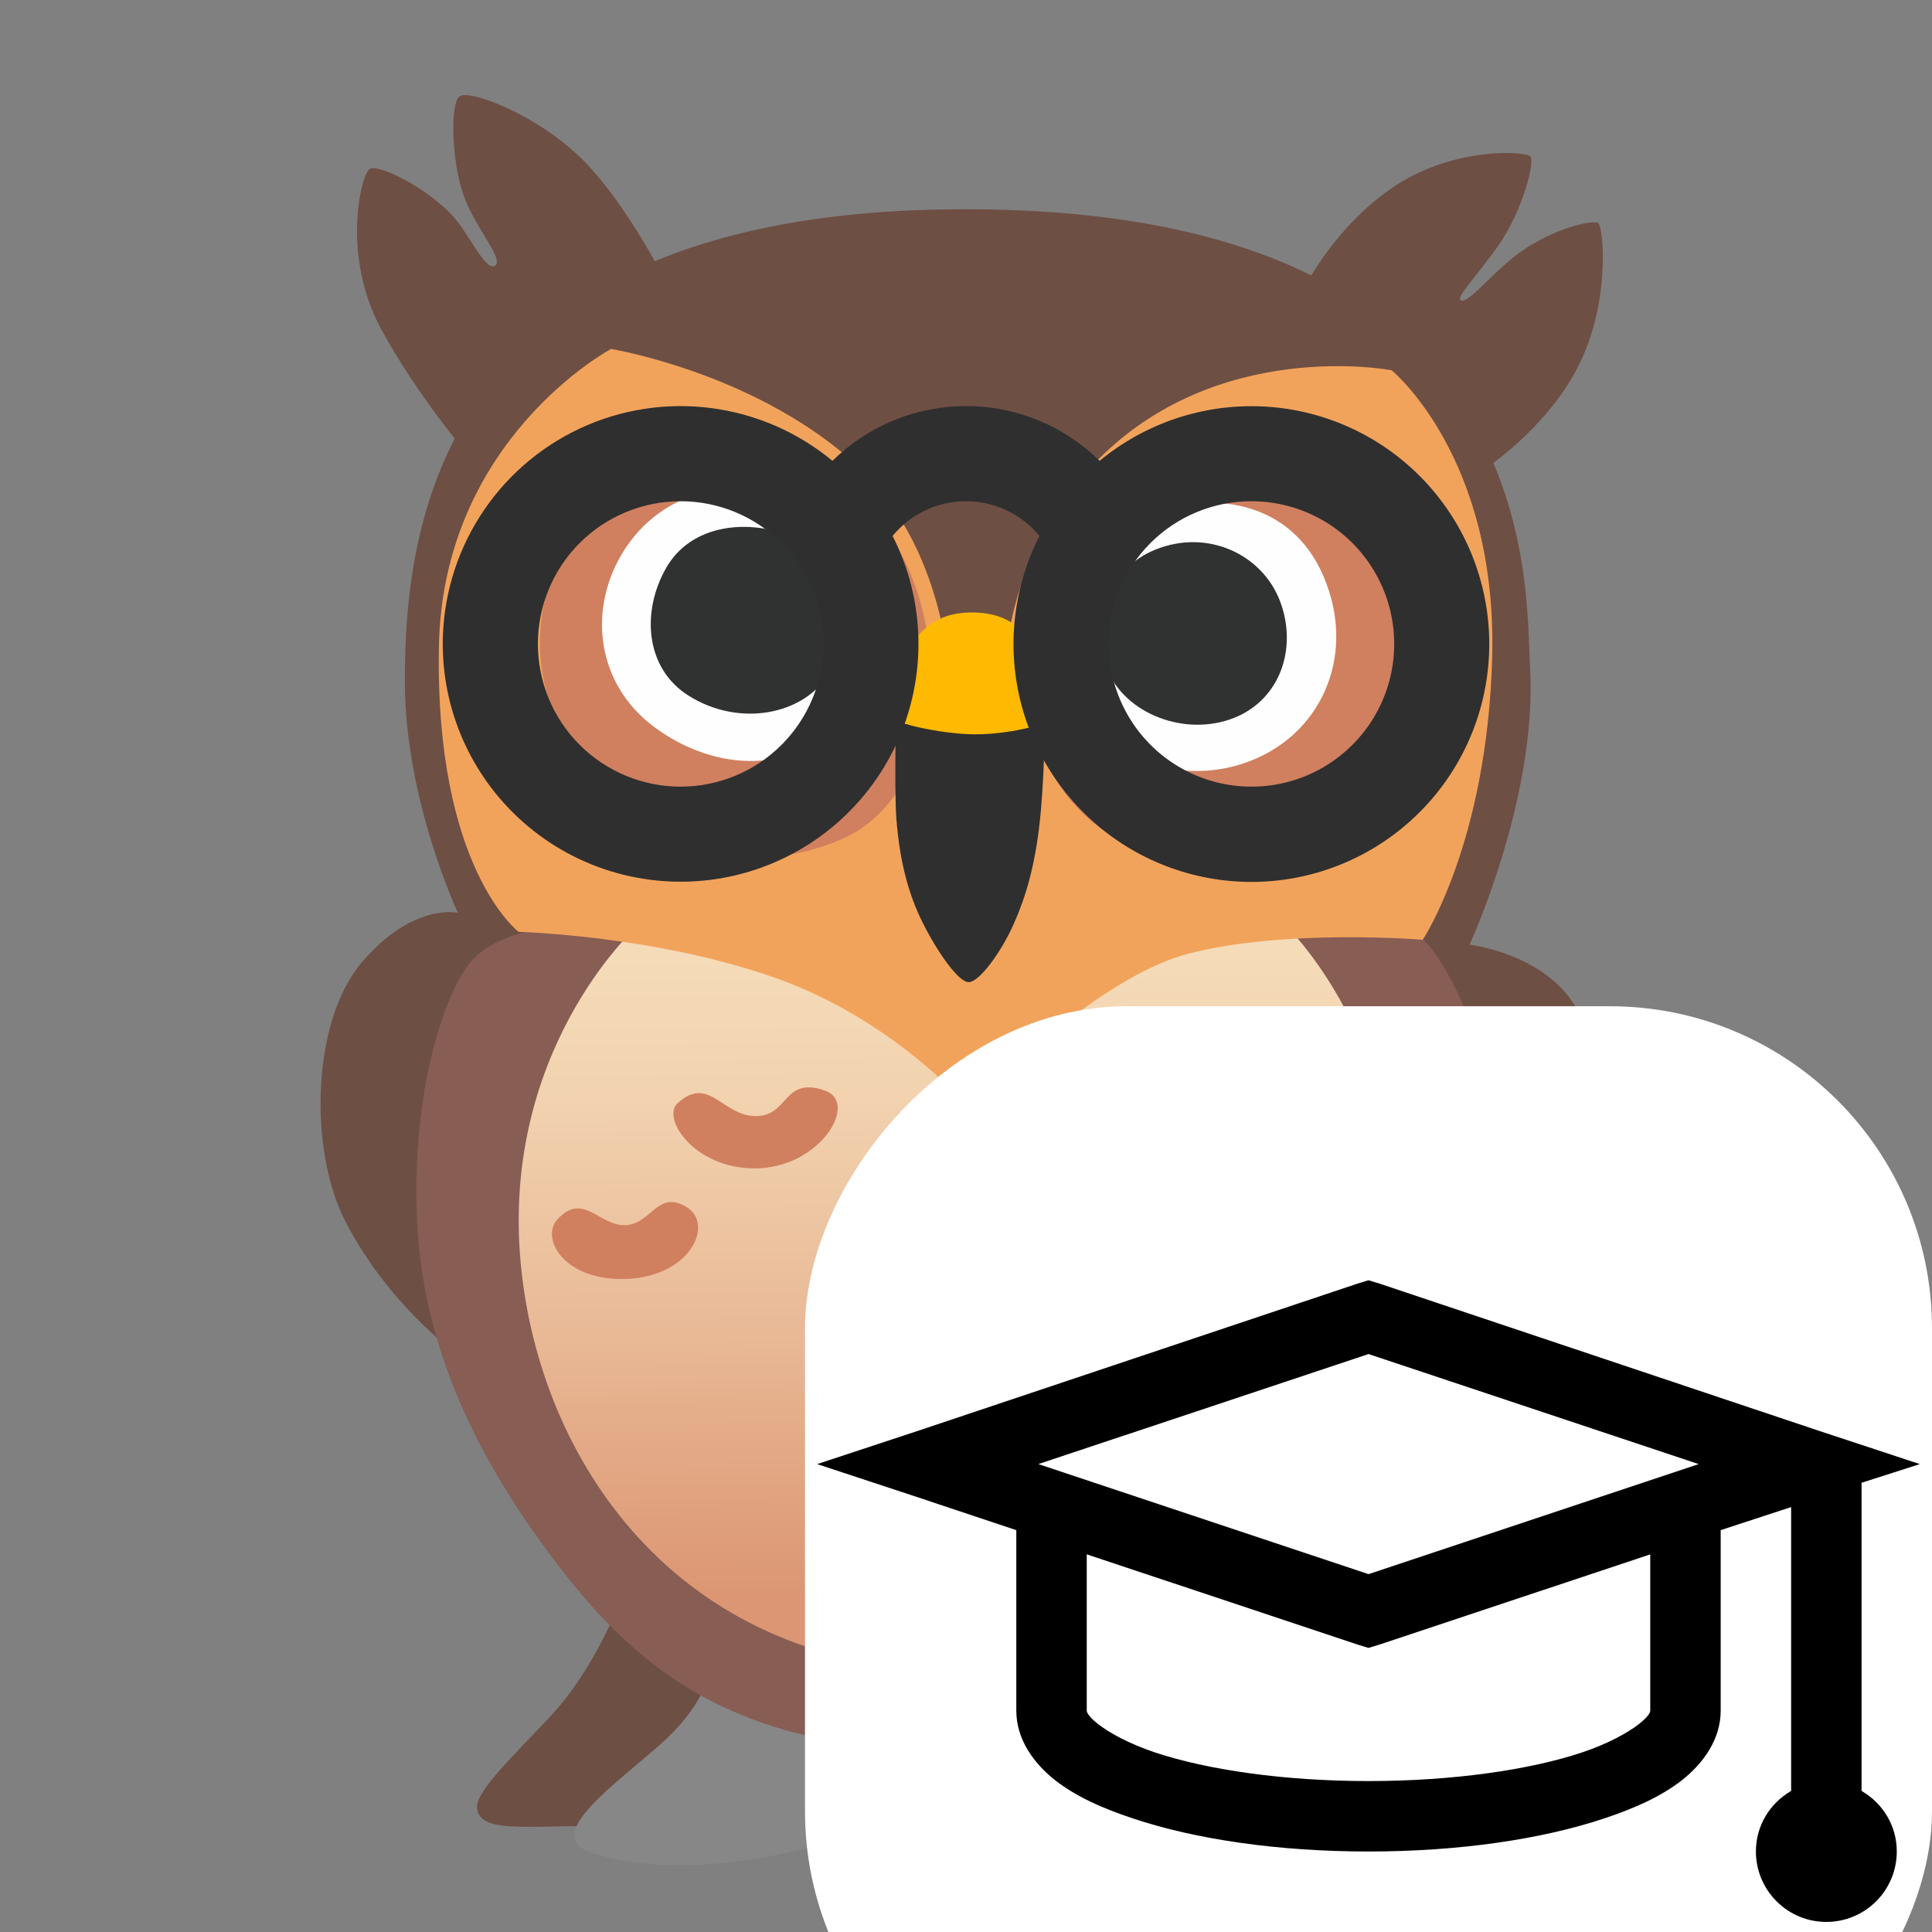<svg width="48" height="48" viewBox="0 0 48 48" fill="none" xmlns="http://www.w3.org/2000/svg">
<rect x="0" y="0" width="48" height="48" fill="#808080" stroke="none"/>
<g clip-path="url(#clip0_307_803)">
<path d="M36.51 23.471C36.51 23.471 38.198 19.83 38.014 16.582C37.894 14.498 38.359 5.471 24.63 5.205C10.905 4.942 10.058 12.982 10.058 16.924C10.058 19.879 11.378 22.68 11.378 22.68C11.378 22.68 10.268 22.418 9 23.895C7.733 25.372 7.673 28.571 8.576 30.337C9.713 32.554 11.584 33.821 11.584 33.821L15.491 39.578C15.491 39.578 14.91 41.186 13.909 42.375C13.234 43.178 11.816 44.422 11.85 44.91C11.903 45.649 13.433 45.281 15.653 45.386C17.869 45.491 24.154 44.438 24.154 44.438L33.551 45.019C34.395 45.071 36.218 45.203 36.454 44.648C36.6 44.306 35.171 43.072 34.579 42.008C33.814 40.635 33.338 38.471 33.338 38.471C33.338 38.471 35.081 34.83 35.82 34.249C36.559 33.667 38.618 31.08 39.199 29.707C39.78 28.335 39.99 25.747 38.775 24.532C37.875 23.621 36.51 23.471 36.51 23.471Z" fill="#6E4F44"/>
<path d="M32.314 7.316C32.314 7.316 33.105 5.629 34.691 4.598C36.154 3.649 37.886 3.754 38.018 3.885C38.149 4.016 37.815 5.265 37.226 6.101C36.724 6.814 36.195 7.369 36.278 7.448C36.424 7.594 36.923 6.949 37.571 6.416C38.441 5.704 39.578 5.441 39.709 5.546C39.84 5.651 40.024 7.553 39.18 9.161C38.389 10.665 36.938 11.617 36.938 11.617L34.905 8.873L32.314 7.316ZM16.605 7.129C16.605 7.129 15.656 5.175 14.52 4.013C13.384 2.85 11.618 2.19 11.404 2.404C11.19 2.618 11.22 3.908 11.483 4.751C11.745 5.595 12.54 6.439 12.3 6.6C12.064 6.758 11.651 5.801 11.243 5.359C10.583 4.646 9.394 4.065 9.184 4.196C8.974 4.328 8.471 6.334 9.473 8.183C10.361 9.821 11.663 11.351 11.663 11.351L14.726 8.423L16.605 7.129Z" fill="#6E4F44"/>
<path d="M17.61 41.648C17.61 41.648 17.423 42.428 16.448 43.301C15.338 44.295 13.455 45.589 14.651 46.013C15.848 46.436 17.539 46.436 19.298 46.084C21.056 45.731 22.781 45.203 24.015 45.203C25.245 45.203 27.746 45.66 28.976 45.836C30.206 46.013 31.778 46.166 32.67 45.979C33.499 45.803 33.893 45.435 32.468 43.954C31.856 43.32 30.806 41.542 30.806 41.542L23.696 42.705L17.61 41.648Z" fill="#878787"/>
<path d="M13.669 23.029C13.669 23.029 12.225 23.171 11.629 23.977C11.033 24.784 10.223 27.075 10.361 30.311C10.504 33.547 11.91 36.296 13.74 38.722C15.57 41.153 18.068 43.616 23.734 43.44C29.4 43.264 32.355 41.82 33.836 39.218C35.314 36.611 37.144 33.165 37.32 29.925C37.496 26.689 35.876 23.73 35.348 23.344C34.819 22.957 23.91 22.429 23.91 22.429L13.669 23.029Z" fill="#875D54"/>
<path d="M15.814 23.029C15.814 23.029 12.33 26.16 12.964 31.65C13.523 36.495 16.976 41.471 23.767 41.505C31.477 41.546 34.32 36.041 34.714 31.579C35.171 26.37 32.216 23.201 31.826 22.886C31.44 22.571 15.814 23.029 15.814 23.029Z" fill="url(#paint0_linear_307_803)"/>
<path d="M24.087 27.536C24.087 27.536 27.113 24.334 29.505 23.7C31.898 23.066 35.348 23.348 35.348 23.348C35.348 23.348 36.956 20.936 37.073 16.309C37.197 11.34 34.575 9.199 34.575 9.199C34.575 9.199 30.21 8.355 27.184 11.52C24.649 14.171 24.968 17.363 24.968 17.363L23.603 17.134C23.603 17.134 23.622 13.586 21.12 11.408C18.619 9.229 15.18 8.67 15.18 8.67C15.18 8.67 11.003 10.901 10.905 16.054C10.8 21.578 12.885 23.152 12.885 23.152C12.885 23.152 16.271 23.239 19.264 24.296C22.256 25.354 24.087 27.536 24.087 27.536Z" fill="#F2A35B"/>
<path d="M34.961 16.061C34.961 18.799 33.487 20.925 30.42 21.27C27.098 21.645 25.455 19.114 25.455 16.376C25.455 13.639 27.581 11.419 30.206 11.419C32.831 11.419 34.961 13.324 34.961 16.061ZM22.369 13.725C23.73 16.2 23.186 19.864 20.918 20.846C18.244 22.009 15.416 20.858 14.055 18.383C12.694 15.908 13.594 13.08 15.893 11.816C18.191 10.553 21.008 11.25 22.369 13.725ZM29.381 27.427C30.008 27.566 30.33 26.37 31.054 26.951C31.774 27.532 30.754 28.639 29.629 28.676C28.504 28.71 27.289 27.938 27.709 27.199C28.133 26.46 28.661 27.27 29.381 27.427ZM32.059 30.473C32.955 30.386 33.398 29.381 33.994 29.996C34.59 30.611 33.623 31.669 32.111 31.755C30.596 31.841 29.79 31.069 30.124 30.469C30.457 29.876 30.983 30.578 32.059 30.473ZM24.225 30.878C25.331 30.941 25.402 29.82 26.212 30.21C27.023 30.596 26.074 32.284 24.33 32.269C22.358 32.25 21.641 30.814 22.181 30.367C22.957 29.734 23.029 30.806 24.225 30.878ZM18.84 27.727C19.598 27.683 19.474 26.741 20.494 27.094C21.356 27.394 20.37 29.047 18.716 29.029C17.239 29.014 16.429 27.78 16.834 27.409C17.636 26.681 17.962 27.78 18.84 27.727ZM15.533 30.439C16.185 30.42 16.324 29.558 17.047 29.981C17.767 30.405 17.152 31.759 15.48 31.777C13.984 31.793 13.432 30.754 13.845 30.3C14.479 29.595 14.884 30.457 15.533 30.439Z" fill="#D0805F"/>
<path d="M26.445 16.924C26.989 18.641 29.021 19.56 30.844 18.983C32.666 18.405 33.611 16.579 33.026 14.707C32.363 12.585 30.435 12.143 28.609 12.72C26.783 13.294 25.898 15.203 26.445 16.924ZM15.656 13.455C14.58 14.902 14.719 16.924 16.256 18.064C17.794 19.204 19.868 19.282 21.041 17.711C22.376 15.93 21.818 13.98 20.284 12.836C18.75 11.693 16.733 12.011 15.656 13.455Z" fill="#FFFEFF"/>
<path d="M31.792 14.91C32.242 16.058 31.837 17.37 30.652 17.839C29.463 18.308 27.948 17.753 27.495 16.605C27.045 15.457 27.529 14.123 28.717 13.65C30 13.14 31.338 13.762 31.792 14.91ZM20.617 16.695C20.006 17.764 18.363 18.086 17.096 17.276C16.02 16.59 15.937 15.18 16.552 14.107C17.163 13.039 18.562 12.859 19.736 13.35C21.165 13.95 21.232 15.626 20.617 16.695Z" fill="#303232"/>
<path d="M22.271 17.291C22.271 17.291 22.211 19.579 22.271 20.355C22.358 21.465 22.594 22.264 22.924 22.924C23.276 23.629 23.805 24.401 24.067 24.401C24.33 24.401 24.878 23.655 25.192 22.942C25.455 22.343 25.736 21.536 25.86 20.145C25.965 18.964 25.965 17.539 25.965 17.539L22.271 17.291Z" fill="#2F2F2F"/>
<path d="M24.086 15.217C25.301 15.191 25.654 15.938 25.916 16.571C26.074 16.95 26.179 17.734 26.074 17.872C25.969 18.015 25.054 18.244 24.225 18.244C23.396 18.244 22.009 17.944 21.99 17.715C21.971 17.486 22.2 16.631 22.429 16.29C22.852 15.656 23.257 15.232 24.086 15.217Z" fill="#FEB903"/>
<path d="M16.91 12.453C15.969 12.453 15.067 12.826 14.402 13.491C13.737 14.156 13.364 15.058 13.364 15.999C13.364 16.939 13.737 17.841 14.402 18.506C15.067 19.171 15.969 19.544 16.91 19.544C17.85 19.544 18.752 19.171 19.417 18.506C20.082 17.841 20.456 16.939 20.456 15.999C20.456 15.058 20.082 14.156 19.417 13.491C18.752 12.826 17.85 12.453 16.91 12.453ZM11 15.999C11 14.877 11.32 13.778 11.921 12.831C12.523 11.884 13.382 11.127 14.397 10.65C15.413 10.173 16.543 9.995 17.656 10.137C18.769 10.279 19.819 10.734 20.682 11.45C21.567 10.578 22.759 10.089 24.001 10.089C25.296 10.089 26.467 10.609 27.32 11.45C28.447 10.517 29.88 10.035 31.342 10.097C32.804 10.159 34.191 10.762 35.234 11.788C36.278 12.815 36.903 14.191 36.99 15.652C37.076 17.113 36.618 18.554 35.703 19.696C34.788 20.838 33.482 21.6 32.037 21.835C30.593 22.069 29.113 21.759 27.884 20.965C26.654 20.171 25.764 18.949 25.383 17.536C25.003 16.123 25.161 14.619 25.826 13.316C25.605 13.046 25.326 12.829 25.011 12.68C24.695 12.53 24.35 12.453 24.001 12.453C23.268 12.453 22.61 12.787 22.176 13.316C22.581 14.112 22.801 14.989 22.818 15.882C22.835 16.775 22.65 17.661 22.276 18.472C21.902 19.283 21.349 19.998 20.658 20.565C19.968 21.132 19.158 21.534 18.289 21.743C17.421 21.951 16.516 21.96 15.644 21.769C14.771 21.577 13.953 21.191 13.252 20.638C12.55 20.085 11.983 19.38 11.593 18.577C11.203 17.773 11 16.892 11 15.999ZM31.093 12.453C30.627 12.452 30.166 12.543 29.735 12.722C29.305 12.899 28.914 13.161 28.584 13.49C28.255 13.819 27.994 14.21 27.816 14.641C27.638 15.071 27.547 15.533 27.547 15.999C27.547 16.7 27.755 17.386 28.145 17.969C28.534 18.552 29.088 19.006 29.736 19.274C30.384 19.543 31.097 19.613 31.785 19.476C32.472 19.34 33.104 19.002 33.6 18.506C34.096 18.01 34.434 17.378 34.571 16.69C34.707 16.003 34.637 15.29 34.369 14.642C34.1 13.994 33.646 13.44 33.063 13.05C32.48 12.661 31.794 12.453 31.093 12.453Z" fill="#2F2F2F"/>
<rect width="28" height="28" rx="8" transform="matrix(-1 0 0 1 48 25)" fill="white"/>
<path d="M34 31.808L34.274 31.891L45.212 35.555L47.698 36.375L46.25 36.839V44.495C46.773 44.799 47.125 45.352 47.125 46C47.125 46.464 46.941 46.909 46.613 47.237C46.284 47.566 45.839 47.75 45.375 47.75C44.911 47.75 44.466 47.566 44.138 47.237C43.809 46.909 43.625 46.464 43.625 46C43.625 45.352 43.978 44.799 44.5 44.495V37.443L42.75 38.016V42.5C42.75 43.218 42.313 43.812 41.793 44.224C41.273 44.632 40.627 44.921 39.852 45.18C38.3 45.696 36.254 46 34 46C31.746 46 29.7 45.697 28.148 45.179C27.373 44.921 26.727 44.632 26.207 44.223C25.688 43.812 25.25 43.218 25.25 42.5V38.016L22.789 37.195L20.302 36.375L22.79 35.554L33.727 31.891L34 31.808ZM34 33.641L25.797 36.375L34 39.109L42.203 36.375L34 33.641ZM41 38.618L34.273 40.859L34 40.942L33.726 40.858L27 38.617V42.5C27 42.509 26.997 42.61 27.274 42.828C27.55 43.047 28.047 43.322 28.696 43.539C29.993 43.971 31.904 44.25 34 44.25C36.096 44.25 38.008 43.972 39.305 43.539C39.953 43.322 40.45 43.046 40.726 42.828C41.005 42.609 41 42.509 41 42.5V38.618Z" fill="black"/>
</g>
<defs>
<linearGradient id="paint0_linear_307_803" x1="23.778" y1="22.807" x2="23.893" y2="41.507" gradientUnits="userSpaceOnUse">
<stop offset="0.05" stop-color="#F5DBB8"/>
<stop offset="0.238" stop-color="#F2D2AF"/>
<stop offset="0.547" stop-color="#E9B996"/>
<stop offset="0.894" stop-color="#DC9673"/>
</linearGradient>
<clipPath id="clip0_307_803">
<rect width="48" height="48" fill="white"/>
</clipPath>
</defs>
</svg>
